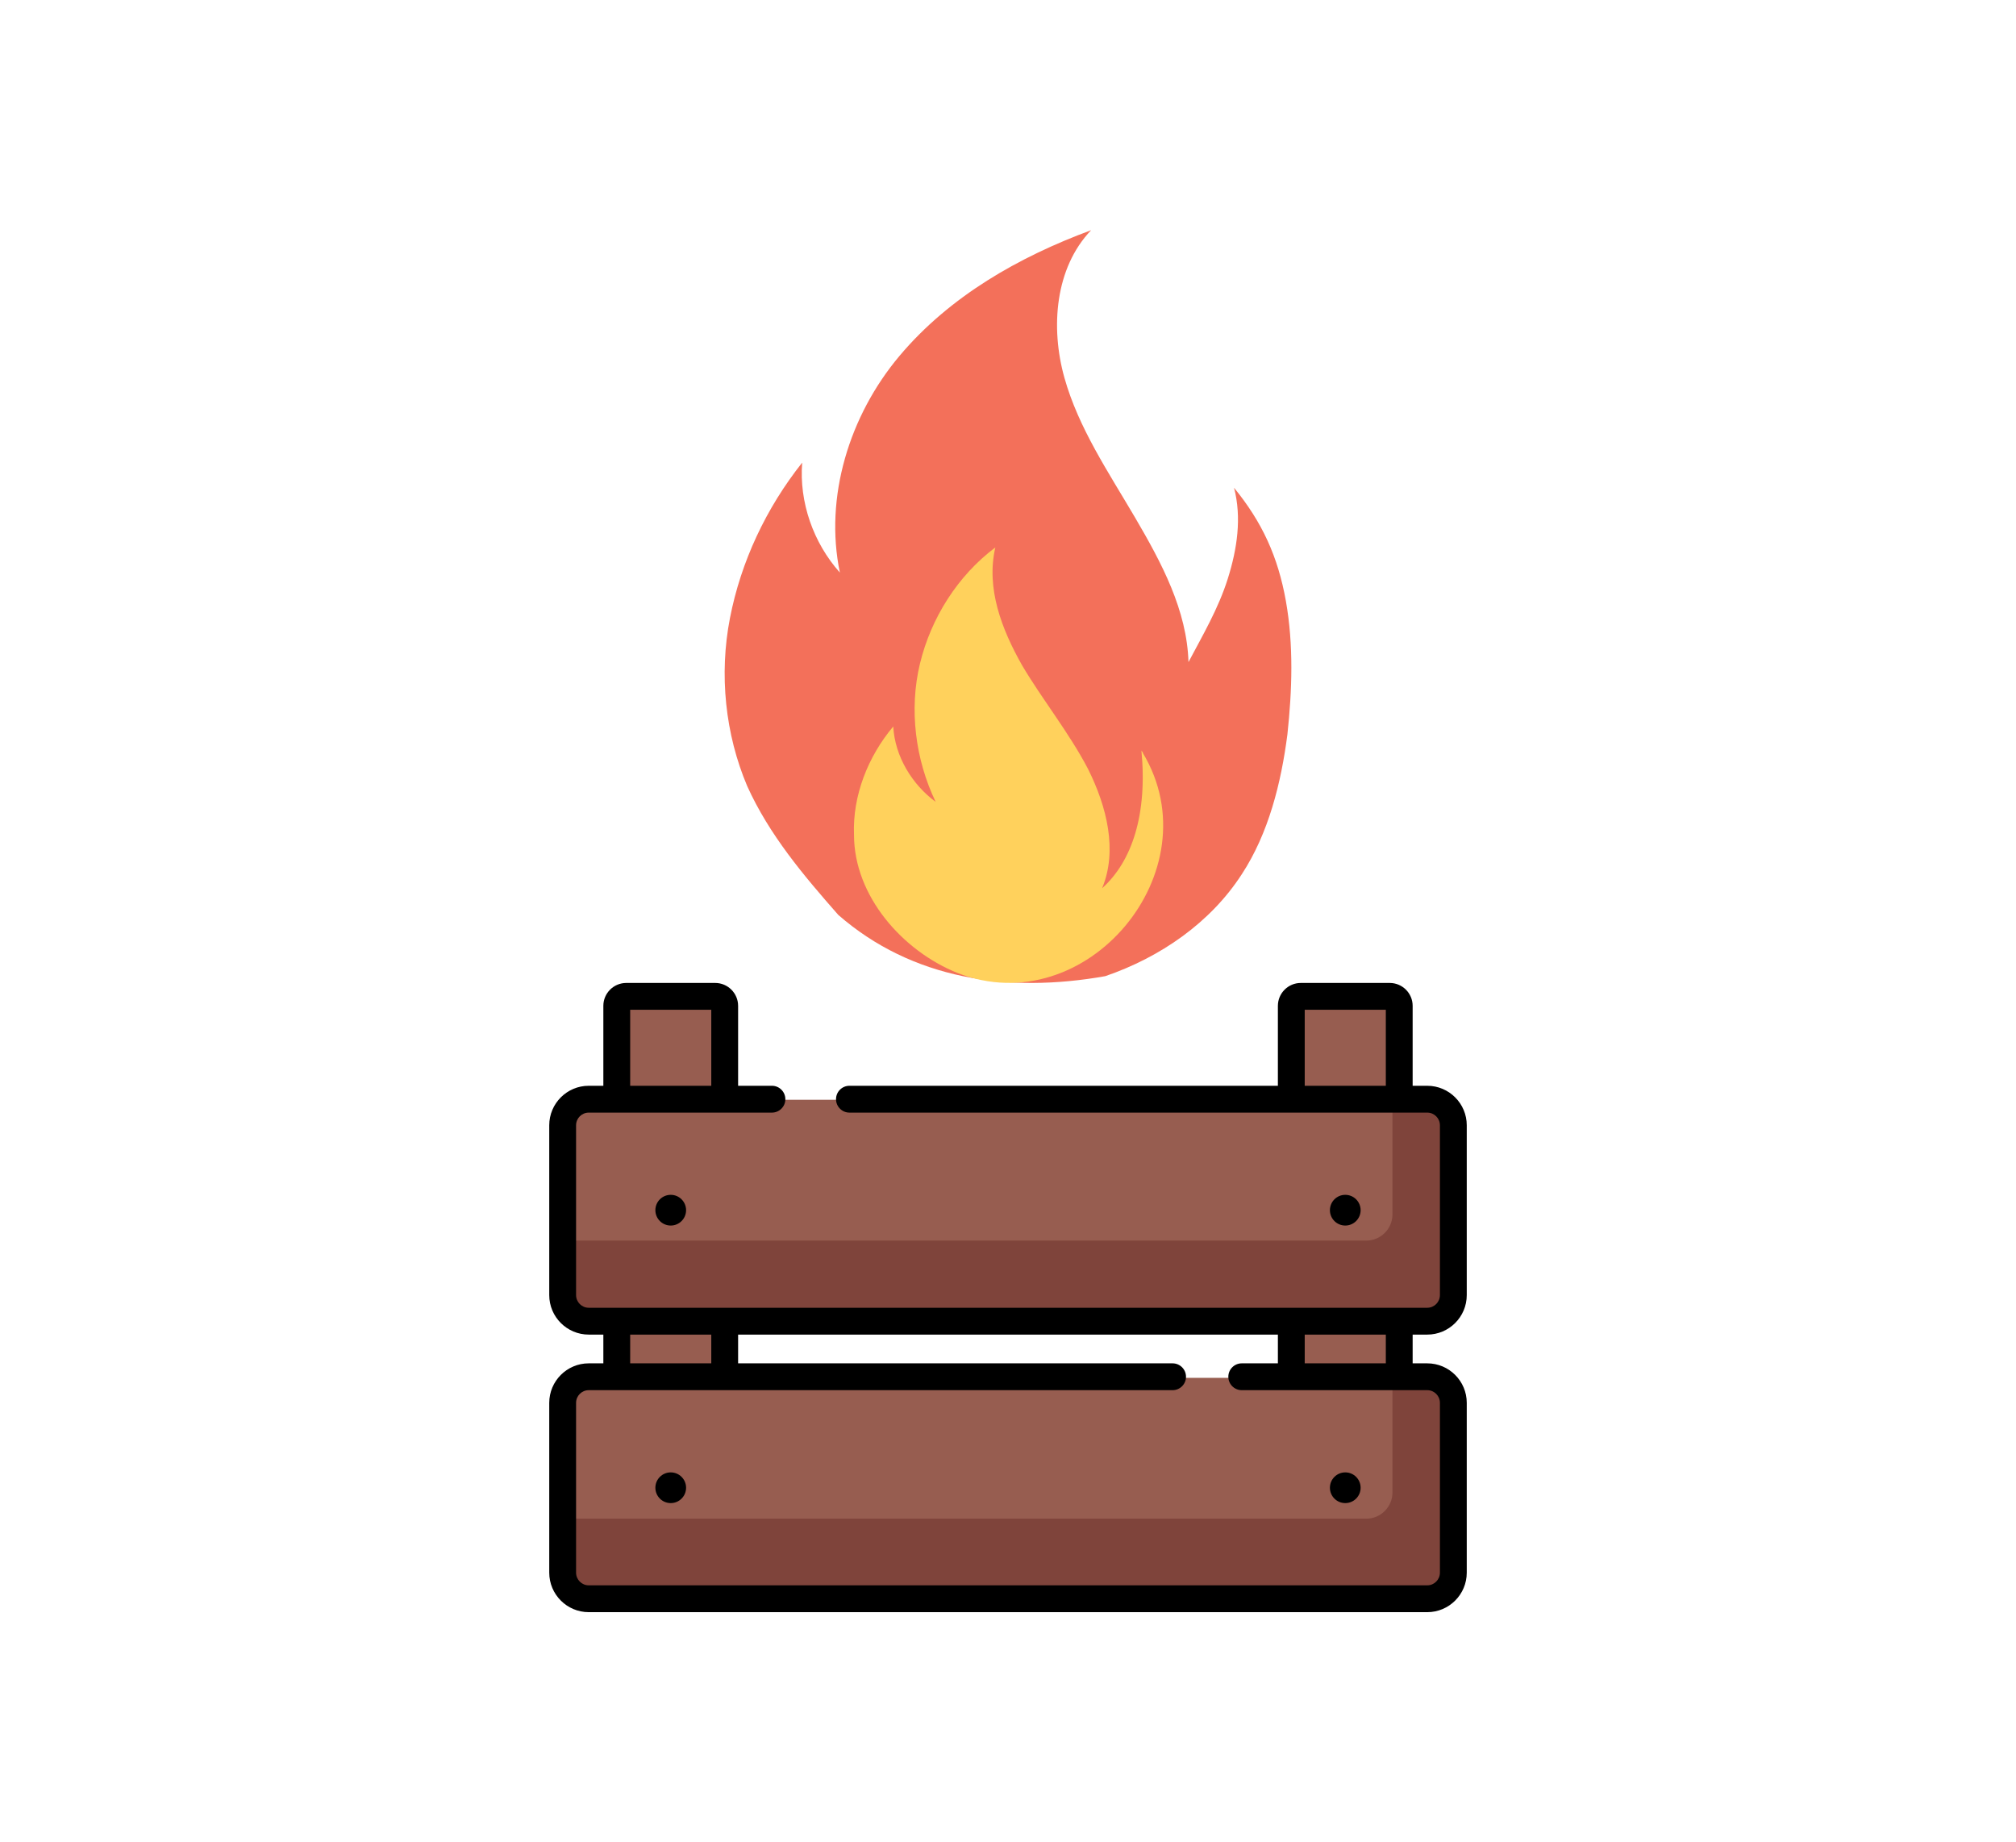 <?xml version="1.0" encoding="UTF-8" standalone="no"?>
<!-- Generator: Gravit.io -->
<svg xmlns="http://www.w3.org/2000/svg" xmlns:xlink="http://www.w3.org/1999/xlink" style="isolation:isolate" viewBox="-312 -421 1125 1028" width="1125pt" height="1028pt"><defs><clipPath id="_clipPath_dYIIgMlLJv48zPlxUfyC6RbnaXvi0RTf"><rect x="-312" y="-421" width="1125" height="1028"/></clipPath></defs><g clip-path="url(#_clipPath_dYIIgMlLJv48zPlxUfyC6RbnaXvi0RTf)"><g><g><g><path d=" M 87.778 471.604 L 38.058 471.604 C 35.125 471.604 32.747 469.226 32.747 466.293 L 32.747 140.485 C 32.747 137.552 35.125 135.174 38.058 135.174 L 87.778 135.174 C 90.711 135.174 93.089 137.552 93.089 140.485 L 93.089 466.293 C 93.09 469.225 90.712 471.604 87.778 471.604 Z " fill="rgb(151,93,80)"/><path d=" M 464.903 471.604 L 415.183 471.604 C 412.25 471.604 409.872 469.226 409.872 466.293 L 409.872 140.485 C 409.872 137.552 412.25 135.174 415.183 135.174 L 464.903 135.174 C 467.836 135.174 470.214 137.552 470.214 140.485 L 470.214 466.293 C 470.214 469.225 467.836 471.604 464.903 471.604 Z " fill="rgb(151,93,80)"/><path d=" M 485.885 471.92 L 17.076 471.92 C 9.059 471.92 2.5 465.362 2.5 457.344 L 2.5 362.398 C 2.5 354.381 9.059 347.822 17.076 347.822 L 485.886 347.822 C 493.903 347.822 500.462 354.381 500.462 362.398 L 500.462 457.344 C 500.461 465.362 493.902 471.92 485.885 471.92 Z " fill="rgb(151,93,80)"/></g><path d=" M 500.457 362.402 L 500.457 457.347 C 500.457 465.364 493.903 471.918 485.886 471.918 L 17.075 471.918 C 9.058 471.918 2.504 465.364 2.504 457.347 L 2.504 426.392 L 450.46 426.392 C 458.477 426.392 465.041 419.828 465.041 411.811 L 465.041 347.821 L 485.887 347.821 C 493.903 347.821 500.457 354.386 500.457 362.402 Z " fill="rgb(127,68,59)"/><path d=" M 485.885 316.753 L 17.076 316.753 C 9.059 316.753 2.5 310.195 2.5 302.179 L 2.5 207.232 C 2.5 199.215 9.059 192.656 17.076 192.656 L 485.886 192.656 C 493.903 192.656 500.462 199.215 500.462 207.232 L 500.462 302.178 C 500.461 310.195 493.902 316.753 485.885 316.753 Z " fill="rgb(151,93,80)"/><path d=" M 500.457 207.237 L 500.457 302.182 C 500.457 310.199 493.903 316.753 485.886 316.753 L 17.075 316.753 C 9.058 316.753 2.504 310.199 2.504 302.182 L 2.504 271.227 L 450.46 271.227 C 458.477 271.227 465.041 264.663 465.041 256.646 L 465.041 192.655 L 485.887 192.655 C 493.903 192.656 500.457 199.219 500.457 207.237 Z " fill="rgb(127,68,59)"/><path d=" M 484.466 323.68 C 496.615 323.68 506.5 313.795 506.5 301.646 L 506.5 206.878 C 506.5 194.728 496.615 184.844 484.466 184.844 L 476.309 184.844 L 476.309 140.254 C 476.309 133.203 470.573 127.467 463.521 127.467 L 413.894 127.467 C 406.843 127.467 401.106 133.203 401.106 140.254 L 401.106 184.842 L 162.019 184.842 C 157.885 184.842 154.533 188.194 154.533 192.328 C 154.533 196.462 157.885 199.814 162.019 199.814 L 484.466 199.814 C 488.36 199.814 491.528 202.982 491.528 206.876 L 491.528 301.644 C 491.528 305.538 488.36 308.706 484.466 308.706 L 16.534 308.706 C 12.64 308.706 9.472 305.538 9.472 301.644 L 9.472 206.876 C 9.472 202.982 12.64 199.814 16.534 199.814 L 118.766 199.814 C 122.9 199.814 126.252 196.462 126.252 192.328 C 126.252 188.194 122.9 184.842 118.766 184.842 L 99.892 184.842 L 99.892 140.254 C 99.892 133.203 94.156 127.467 87.104 127.467 L 37.477 127.467 C 30.426 127.467 24.69 133.203 24.69 140.254 L 24.69 184.842 L 16.534 184.842 C 4.385 184.842 -5.5 194.728 -5.5 206.877 L -5.5 301.645 C -5.5 313.795 4.385 323.679 16.534 323.679 L 24.69 323.679 L 24.69 339.718 L 16.534 339.718 C 4.385 339.719 -5.5 349.604 -5.5 361.753 L -5.5 456.521 C -5.5 468.671 4.385 478.555 16.534 478.555 L 484.466 478.555 C 496.615 478.555 506.5 468.67 506.5 456.521 L 506.5 361.753 C 506.5 349.603 496.615 339.719 484.466 339.719 L 476.309 339.719 L 476.309 323.68 L 484.466 323.68 Z  M 461.338 184.842 L 416.08 184.842 L 416.08 142.44 L 461.338 142.44 L 461.338 184.842 L 461.338 184.842 Z  M 39.662 142.44 L 84.92 142.44 L 84.92 184.843 L 39.662 184.843 L 39.662 142.44 Z  M 39.662 323.68 L 84.92 323.68 L 84.92 339.719 L 39.662 339.719 L 39.662 323.68 Z  M 491.528 361.753 L 491.528 456.521 C 491.528 460.415 488.36 463.583 484.466 463.583 L 16.534 463.583 C 12.64 463.583 9.472 460.415 9.472 456.521 L 9.472 361.753 C 9.472 357.859 12.64 354.691 16.534 354.691 L 342.347 354.691 C 346.482 354.691 349.833 351.339 349.833 347.205 C 349.833 343.071 346.482 339.719 342.347 339.719 L 99.892 339.719 L 99.892 323.68 L 401.108 323.68 L 401.108 339.719 L 380.942 339.719 C 376.807 339.719 373.456 343.071 373.456 347.205 C 373.456 351.339 376.807 354.691 380.942 354.691 L 484.466 354.691 C 488.36 354.691 491.528 357.858 491.528 361.753 Z  M 416.08 339.719 L 416.08 323.68 L 461.338 323.68 L 461.338 339.719 L 416.08 339.719 Z " fill="rgb(0,0,0)"/><circle vector-effect="non-scaling-stroke" cx="62.291" cy="254.262" r="8.569" fill="rgb(0,0,0)"/><circle vector-effect="non-scaling-stroke" cx="62.291" cy="409.131" r="8.569" fill="rgb(0,0,0)"/><circle vector-effect="non-scaling-stroke" cx="438.71" cy="254.262" r="8.569" fill="rgb(0,0,0)"/><circle vector-effect="non-scaling-stroke" cx="438.71" cy="409.131" r="8.569" fill="rgb(0,0,0)"/></g><g><path d=" M 155.804 89.511 C 136.526 67.603 117.248 44.82 104.979 17.654 C 92.711 -11.264 89.206 -44.563 95.34 -76.109 C 101.474 -107.656 115.494 -137.45 135.65 -162.863 C 133.898 -140.955 141.784 -118.171 156.681 -101.522 C 147.918 -143.584 161.939 -189.151 189.98 -222.45 C 218.021 -255.749 256.579 -277.658 296.888 -292.555 C 276.733 -271.524 274.104 -238.225 281.991 -210.183 C 289.878 -182.141 306.528 -157.605 321.424 -132.192 C 336.321 -106.78 350.342 -80.491 351.219 -51.573 C 359.105 -66.47 367.869 -81.368 373.126 -98.017 C 378.384 -114.667 381.013 -132.192 376.632 -148.842 C 392.405 -129.564 401.168 -110.286 405.55 -85.749 C 409.931 -61.212 409.055 -35.8 406.426 -11.264 C 402.921 15.902 395.911 43.943 381.014 66.727 C 363.488 93.892 335.446 113.17 304.776 123.685 C 250.444 133.325 196.99 125.439 155.804 89.511 Z " fill="rgb(243,112,90)"/><path d=" M 222.403 121.933 C 294.259 149.975 365.239 64.974 325.806 -0.748 C 325.806 -1.625 324.929 -1.625 324.929 -2.5 C 328.434 33.428 319.671 59.716 303.021 74.614 C 311.785 53.583 305.65 29.046 295.135 8.015 C 284.619 -12.139 269.722 -30.542 258.33 -49.82 C 246.938 -69.975 238.176 -92.759 243.433 -115.543 C 222.402 -99.769 207.506 -76.109 201.371 -50.697 C 195.237 -25.285 198.742 2.757 210.134 26.417 C 196.99 16.778 187.351 1.005 186.474 -15.645 C 172.453 1.005 163.691 22.912 164.567 44.82 C 164.568 78.995 191.732 109.665 222.403 121.933 Z " fill="rgb(255,209,92)"/></g></g></g></svg>